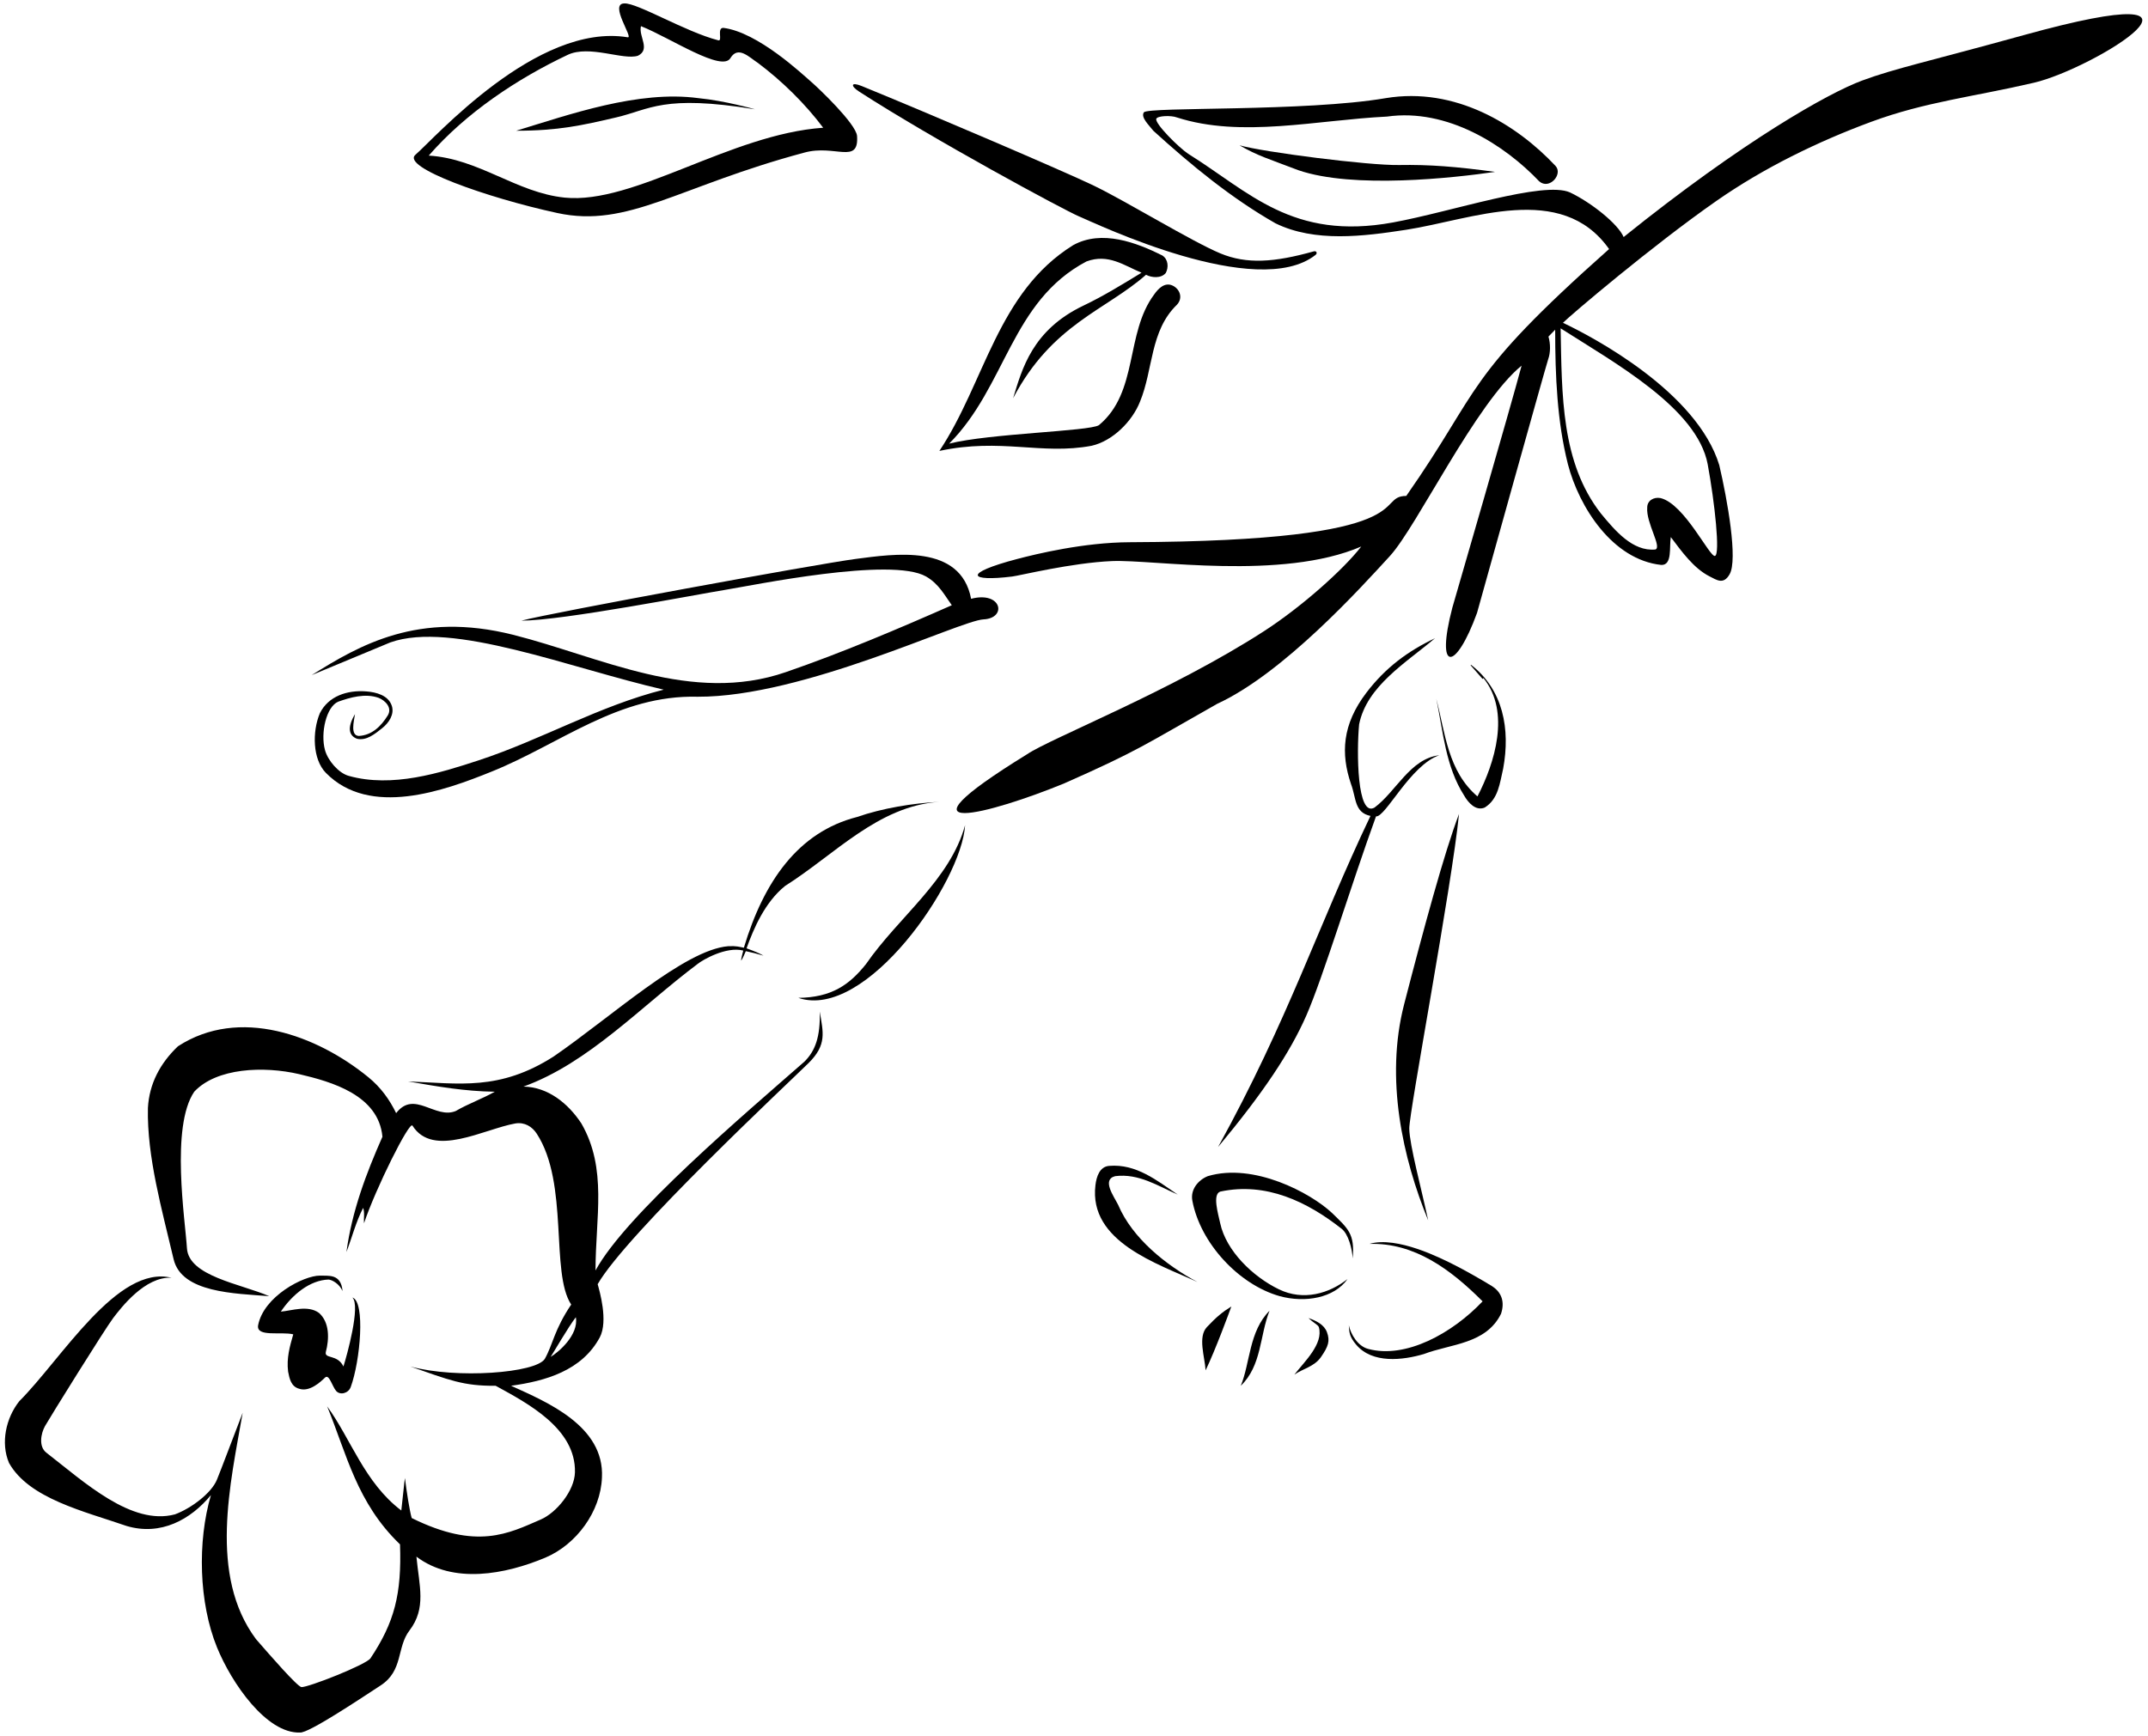<?xml version="1.0" encoding="UTF-8"?>
<svg xmlns="http://www.w3.org/2000/svg" xmlns:xlink="http://www.w3.org/1999/xlink" width="501pt" height="405pt" viewBox="0 0 501 405" version="1.1">
<g id="surface1">
<path style=" stroke:none;fill-rule:nonzero;fill:rgb(0%,0%,0%);fill-opacity:1;" d="M 76.613 298.52 C 77.398 298.559 79.121 299.453 79.898 301.199 C 79.531 297.062 76.602 297.699 74.602 297.602 C 70.852 297.586 61.5 302.398 60.199 309.199 C 59.742 312.023 65.602 310.602 68.398 311.301 C 67.602 314.102 66.801 316.801 67.199 320 C 67.523 321.676 67.898 323.5 69.801 324 C 72.199 324.801 74.742 322.422 75.801 321.398 C 76.766 320.441 77.473 323.434 78.398 324.5 C 79.324 325.566 81.254 325.078 81.801 323.602 C 84.035 317.547 85.258 303.645 82.188 302.711 C 84.172 304.578 80.879 316.363 80.102 318.801 C 78.711 315.879 75.605 317.109 76 315.398 C 76.801 312.398 76.898 308.5 74.398 306.301 C 71.801 304.398 68 305.801 65.5 306 C 68.199 302 72.273 298.668 76.613 298.52 "/>
<path style=" stroke:none;fill-rule:nonzero;fill:rgb(0%,0%,0%);fill-opacity:1;" d="M 187.602 247.699 C 173.699 259.898 146 283.336 138.898 296.398 C 138.898 284 141.699 272.699 135.602 262.102 C 132.5 257.398 127.801 253.602 122.102 253.5 C 137.301 248 149.5 234.801 162.699 224.898 C 163.875 223.938 169.375 220.75 173.359 221.766 C 173.188 222.422 172.844 223.719 172.859 224.109 C 173.141 223.828 173.797 222.266 173.953 221.906 C 175.359 222.203 176.594 222.516 178.078 222.953 C 177.094 222.391 176.297 222.047 174.125 221.242 C 175.789 216.609 178.398 210.5 183.102 206.699 C 194.703 199.375 204.777 188.074 218.988 187.078 C 212.906 187.383 205.773 188.555 199.898 190.602 C 186.199 194.102 178.164 205.586 173.5 221.102 C 172.414 220.914 171.852 220.648 169.836 220.75 C 159.578 221.609 142.5 237.301 129.102 246.5 C 116.438 254.562 107.125 252.75 95.199 252.301 C 102.125 253.5 108.398 254.602 115.398 254.699 C 112.602 256.301 109.199 257.5 106.301 259.199 C 101.5 261.199 96.602 254.199 92.398 259.699 C 90.898 256.602 88.863 253.715 85.898 251.301 C 73.875 241.5 55.801 234.801 41.5 244.102 C 37.301 248.102 34.801 252.898 34.5 258.5 C 34.25 269.875 37.801 282.301 40.5 293.801 C 42.375 301.625 54.75 301.75 62.801 302.398 C 56.102 299.5 44 297.75 43.602 291.199 C 43.199 284.648 39.75 262.875 45.301 254.699 C 50.5 249.125 61.512 248.656 69.801 250.602 C 77.375 252.375 88.301 255.5 89.199 265.199 C 85.398 273.801 82.102 282.5 80.801 292.102 C 82.102 288.699 83 285.102 84.699 281.801 C 85.102 282.898 84.801 284.199 84.898 285.398 C 87.602 277.301 95.492 261.477 96.199 262.602 C 101 270.25 112.898 263.398 120.199 262.102 C 122.375 261.75 124.117 262.836 125.199 264.5 C 132.75 276.125 128.328 296.93 133.227 304.352 C 129.23 310.301 128.996 313.598 127.07 317.023 C 125.016 320.32 106.5 321.75 95.699 318.801 C 104.789 321.957 108.039 323.375 115.602 323.301 C 123.102 327.398 134.34 333.301 134.102 343.5 C 134 347.75 129.824 352.898 126.125 354.5 C 118.625 357.75 111.238 361.691 96.023 354.156 C 95.523 352.406 94.84 348.004 94.441 344.82 C 94.344 345.32 93.742 351.328 93.602 352.398 C 85 345.898 81.801 335.602 76.301 328.102 C 80.898 339.301 83.195 350.594 93.301 360.301 C 93.707 371.91 92 378.5 86.398 386.898 C 85.25 388.438 71.875 393.688 70.301 393.602 C 69.25 393.375 63.121 386.34 59.699 382.398 C 48.602 367.5 53.75 346 56.602 329.602 C 53.812 336.812 51.875 342.062 50.602 345.199 C 49.324 348.34 44.602 351.898 40.801 353.301 C 30.688 356 19.699 345.801 10.801 338.898 C 9 337.5 9.5 334.5 10.5 332.699 C 11.5 330.902 24.5 310 26.398 307.5 C 28.301 305 33.875 297.75 40 298.102 C 27.375 295 14.398 317 4.5 326.898 C 1.398 330.801 0.102 336.602 2.102 341.301 C 6.75 349.625 19.699 352.602 29.5 356 C 37.5 358.398 44.5 354.5 49.199 348.801 C 46 359.699 46.391 373.945 50.602 384.301 C 54 392.668 62.168 404.5 70 404.199 C 72 404.332 83.5 396.668 88.801 393.199 C 94.098 389.734 92.484 384.344 95.5 380.398 C 99.5 375.168 97.777 370.008 97.125 363.164 C 105.727 369.664 117.898 367.301 127.199 363.398 C 134.5 360.301 140.102 352.602 140.398 344.699 C 141 332.699 127.602 327.102 119.199 323.301 C 127.199 322.199 135.699 319.801 139.898 312 C 141.898 308.199 139.836 301.164 139.398 299.602 C 146.168 287.836 184.195 252.363 188.602 248 C 192.93 243.711 191.984 240.844 191.199 236 C 191.355 241.902 190.141 245.203 187.602 247.699 Z M 128.434 316.555 C 129.078 315.602 132.547 309.59 134.309 307.305 C 135.047 311.48 130.121 315.582 128.434 316.555 "/>
<path style=" stroke:none;fill-rule:nonzero;fill:rgb(0%,0%,0%);fill-opacity:1;" d="M 236.301 92.898 C 245.375 75.625 257.898 72.398 267.301 64.102 C 268.602 64.801 270.801 65 271.898 63.699 C 272.602 62.398 272.5 60.5 271.102 59.602 C 265.102 56.602 257 53.5 250.301 57.199 C 232.602 68.199 229.699 89.301 219.102 105.199 C 233.5 102.125 242.898 106.199 254.602 104 C 259.5 102.898 264.102 98.301 265.898 93.699 C 269 86.199 268.199 77.199 274.5 71.102 C 276 69.5 275.164 67.402 273.5 66.625 C 271.625 65.75 270.102 67.398 269.199 68.699 C 262.398 77.801 265.602 91.5 256.301 99.199 C 254 100.625 230.75 101.125 221.375 103.5 C 234.676 90.199 235.801 70.301 253.398 61 C 258.5 59.102 262.148 61.926 266.25 63.625 C 261.648 66.426 257.422 69.047 252.699 71.301 C 240.75 77 238.375 86.125 236.301 92.898 "/>
<path style=" stroke:none;fill-rule:nonzero;fill:rgb(0%,0%,0%);fill-opacity:1;" d="M 186.199 232.801 C 201.938 238.168 224.289 205.812 225.102 192.5 C 221.602 205.301 209.602 213.898 202 224.898 C 198.102 229.801 193.906 232.711 186.199 232.801 "/>
<path style=" stroke:none;fill-rule:nonzero;fill:rgb(0%,0%,0%);fill-opacity:1;" d="M 200.383 21.367 C 217.57 32.48 248.195 49.031 251.699 50.5 C 255.723 52.184 293.199 70.215 306.84 59.469 C 307.359 59.055 307.039 58.469 306.43 58.641 C 297.266 61.203 290.836 61.703 284.602 59.102 C 277.949 56.324 262.75 47 255.102 43.301 C 248.523 40.117 216.688 26.48 201.004 20.078 C 198.445 19.035 198.301 20.02 200.383 21.367 "/>
<path style=" stroke:none;fill-rule:nonzero;fill:rgb(0%,0%,0%);fill-opacity:1;" d="M 154.801 160.898 C 139.699 164.699 126.238 172.605 111.602 177.398 C 102.68 180.324 91.48 183.871 81.301 181 C 78.992 180.348 76.5 177.5 75.801 175 C 74.699 171 76.125 164.836 78.898 163.699 C 81.699 162.699 85.199 161.699 88.301 162.801 C 89.801 163.398 91.543 165.055 90.457 166.887 C 88.855 169.484 86.727 171.531 83.68 171.699 C 81.676 171.574 82.531 168.336 82.801 166.602 C 80.93 169.742 81.355 171.637 83.27 172.355 C 85.469 172.855 87.379 171.277 89.156 169.867 C 90.711 168.633 92.012 166.672 91.398 164.699 C 90.602 162.199 87.727 161.477 85.398 161.301 C 80.973 160.961 76.602 162.398 74.602 166.398 C 72.801 170.699 72.898 177.133 76 180.301 C 86.238 190.762 103.602 184.5 114.699 180 C 130.602 173.602 144.25 162.047 162.75 162.547 C 187.352 162.645 223.844 144.77 229.398 144.5 C 234.953 144.23 233.652 137.824 226.5 139.699 C 224.051 126.789 208.52 129.242 199.602 130.398 C 190.68 131.559 128.629 142.93 121.602 144.801 C 131.285 144.77 162.75 138.641 169.199 137.602 C 175.648 136.559 207.906 129.855 216 134.5 C 219.016 136.23 220.398 139 222 141.199 C 209.301 146.801 196.457 152.258 183.301 156.801 C 161.32 164.387 139.996 153.215 119.699 148.102 C 97.57 142.523 83.879 150.492 72.699 157.5 C 82.656 153.352 87.148 151.512 91.031 149.879 C 105.402 144.762 133 155.898 154.801 160.898 "/>
<path style=" stroke:none;fill-rule:nonzero;fill:rgb(0%,0%,0%);fill-opacity:1;" d="M 130 49.699 C 146.5 53.273 158.125 43.5 187.602 35.602 C 194.75 33.625 200.375 38.5 199.898 31.699 C 199.625 28.875 191 20.625 189.102 19 C 187.199 17.375 176.801 7.5 168.699 6.5 C 167.125 6.5 168.625 9.75 167.5 9.398 C 159.801 7.398 148.625 0.625 145.602 0.801 C 142 0.875 147.875 9 146.398 8.699 C 125.199 5.199 101.254 32.387 96.898 36.102 C 93.5 39 113.5 46.125 130 49.699 Z M 132.398 12.801 C 137.469 10.398 145.375 14.125 148.801 13 C 151.801 11.5 148.898 8.5 149.5 6.102 C 156.301 8.801 168.5 17 170.398 13.5 C 172.199 10.602 174.75 13.375 176.801 14.699 C 182.398 18.898 187.801 24.199 192 29.801 C 170.398 31.301 147.875 47.75 131.699 46.102 C 120.445 44.953 111.699 37 100 36.301 C 108.699 26.301 120.625 18.375 132.398 12.801 "/>
<path style=" stroke:none;fill-rule:nonzero;fill:rgb(0%,0%,0%);fill-opacity:1;" d="M 176.102 25.5 C 176.102 25.5 169.125 23.5 162.898 22.898 C 148.875 21 132.75 26.75 120.398 30.5 C 130.25 30.5 135.75 29.25 143.699 27.398 C 151.648 25.551 154.625 22 176.102 25.5 "/>
<path style=" stroke:none;fill-rule:nonzero;fill:rgb(0%,0%,0%);fill-opacity:1;" d="M 281.5 309.602 C 279.336 311.914 281 316.5 281.199 319.699 C 283.5 314.898 286.691 306.23 287.199 304.801 C 285.215 306.02 283.664 307.285 281.5 309.602 "/>
<path style=" stroke:none;fill-rule:nonzero;fill:rgb(0%,0%,0%);fill-opacity:1;" d="M 260.801 281.102 C 259.75 279.008 256.938 275.211 260.102 274.398 C 265.602 273.699 270.102 276.699 274.699 278.699 C 269.801 275.398 265.027 271.48 258.699 272 C 256.473 272.184 255.742 274.504 255.5 276.5 C 253.898 289.711 270 294.801 279.301 299.102 C 272 295.199 264.102 288.898 260.801 281.102 "/>
<path style=" stroke:none;fill-rule:nonzero;fill:rgb(0%,0%,0%);fill-opacity:1;" d="M 347.898 300 C 345.453 298.484 340.992 295.961 338.602 294.801 C 336.211 293.641 325.898 288.301 319.398 290.199 C 329.898 289.898 338.301 296.102 345.801 303.602 C 338.699 311.102 327.84 317.062 319.102 314.699 C 316.711 314.055 315.102 311.398 314.602 309.199 C 314.699 310.898 314.754 311.855 316.301 313.699 C 320.078 318.207 327.203 317.344 332.102 315.898 C 338.398 313.5 346.602 313.602 350.102 306.5 C 350.98 303.84 350.348 301.516 347.898 300 "/>
<path style=" stroke:none;fill-rule:nonzero;fill:rgb(0%,0%,0%);fill-opacity:1;" d="M 472 8.199 C 449.871 14.328 442.023 15.938 434.301 18.801 C 426.574 21.66 406.605 32.844 378.699 55.301 C 377.363 52.199 371.125 47.25 366.199 44.898 C 360 42.125 338.598 49.391 324.898 51.898 C 301.418 56.203 291.375 44.75 277.125 35.875 C 274.875 34.375 269.25 28.75 269.699 27.699 C 269.996 27.012 273.125 26.875 274.5 27.398 C 289.5 32.25 307.102 28 323.5 27.199 C 337.602 25.199 351 33.875 359 42.301 C 361.375 44.375 364.625 40.625 362.801 38.699 C 353.727 29.023 339.398 20.199 323.199 22.898 C 304.398 26.102 268 24.875 266.801 26.199 C 266 27.375 268 29.199 269 30.5 C 277.898 38.602 287.301 46.301 297.5 52.102 C 306.699 56.602 318.035 55.137 328 53.602 C 343.25 51.25 364.141 42.301 375.301 58.102 C 340.996 88.59 345.824 90.199 328 115.699 C 320.266 115.758 333.148 126.223 263.5 126.5 C 252.785 126.543 241.691 129.246 237.301 130.398 C 224.352 133.797 226 135.75 236.102 134.5 C 237.934 134.273 250.008 131.289 259.398 130.898 C 269 130.5 299 135.5 317.5 127.5 C 313.25 133 303.363 141.719 294.898 147.199 C 273.344 161.16 245 172.25 239.5 176 C 206.25 196.5 231.25 189.75 248.25 182.75 C 265.75 175 266.898 173.801 283.898 164.199 C 299.301 157.102 317.246 137.293 324.199 129.699 C 330.496 122.82 344.215 94.023 354.898 85.301 C 352.668 93.82 338.75 141.75 338.75 141.75 C 334.75 157 339.5 156.75 344.5 143 C 344.5 143 360.691 84.895 361.102 83.801 C 361.656 82.305 361.656 80.172 361.164 78.527 L 362.73 76.918 C 362.73 87.816 363.199 98.398 365.699 108.301 C 368.301 118.301 376.102 130.602 387.5 131.801 C 390.102 131.859 389.301 127.602 389.699 125.301 C 392.199 128.602 395.035 132.625 398.801 134.5 C 400.363 135.281 401.977 136.488 403.398 134 C 405.395 130.652 402.898 116.602 401 108.5 C 395.801 91.5 371.789 78.73 364.543 75.309 C 366.355 73.496 385.27 57.395 400.301 46.898 C 411.305 39.215 423.91 33.047 436.5 28.398 C 449.09 23.754 460.34 22.578 474.398 19.301 C 488.461 16.02 524.711 -6.398 472 8.199 Z M 398.301 108.301 C 399.965 117.367 401.246 129.352 400 129.699 C 398.754 130.047 392.918 117.57 387.301 116.199 C 385.699 115.898 384.199 116.801 384.199 118.398 C 383.898 122 387.688 127.633 386.102 128.199 C 380.801 128.699 376.699 123.801 373.398 119.801 C 364.102 107.898 364.301 92.199 364 76.602 C 376.5 84.602 395.832 95.203 398.301 108.301 "/>
<path style=" stroke:none;fill-rule:nonzero;fill:rgb(0%,0%,0%);fill-opacity:1;" d="M 289.102 33.898 C 293.375 36.375 295.75 37 302.801 39.699 C 315.625 44.125 339.125 41.5 348.699 40.102 C 339.75 38.875 333.375 38.375 326.301 38.5 C 319.227 38.625 294.75 35.5 289.102 33.898 "/>
<path style=" stroke:none;fill-rule:nonzero;fill:rgb(0%,0%,0%);fill-opacity:1;" d="M 343.102 155.102 L 343 155.199 L 345.801 158.398 L 346 158.199 C 352.398 166.102 348.602 178.102 344.602 185.801 C 337.699 179.898 337.102 171.102 335 163 C 336.602 170.801 337.199 178.898 341.5 185.602 C 342.398 187.199 344.199 189.301 346.301 188.398 C 349.5 186.398 349.801 182.699 350.602 179.301 C 352.301 170.102 350.602 160.898 343.102 155.102 "/>
<path style=" stroke:none;fill-rule:nonzero;fill:rgb(0%,0%,0%);fill-opacity:1;" d="M 305.199 307.5 C 306.523 308.762 307.371 309.043 307.602 309.602 C 308.746 313.531 304.199 317.699 301.898 320.699 C 303.898 319.301 306.523 318.871 308.102 316.602 C 309.832 314.105 310.254 312.84 309.5 310.801 C 308.832 308.988 306.949 308.129 305.199 307.5 "/>
<path style=" stroke:none;fill-rule:nonzero;fill:rgb(0%,0%,0%);fill-opacity:1;" d="M 296.102 305.801 C 291.301 310.602 291.602 318 289.398 323.301 C 294.301 318.602 293.801 311.602 296.102 305.801 "/>
<path style=" stroke:none;fill-rule:nonzero;fill:rgb(0%,0%,0%);fill-opacity:1;" d="M 298.301 300.801 C 292.176 297.836 285.988 291.809 284.602 285.398 C 284.105 283.117 282.754 278.656 284.602 278 C 295.301 275.699 304.926 280.375 312.926 286.676 C 314.473 287.871 315.387 291.316 315.5 293.602 C 316.02 287.871 314.473 286.676 310.699 283 C 305.66 278.27 292.398 271.199 281.699 274.398 C 279.516 275.277 277.613 277.477 278.102 280.102 C 279.938 289.98 288.898 299.699 298.5 302.398 C 304.398 304 311.168 302.852 314.301 298.398 C 310 301.801 303.992 303.555 298.301 300.801 "/>
<path style=" stroke:none;fill-rule:nonzero;fill:rgb(0%,0%,0%);fill-opacity:1;" d="M 327.5 234.301 C 323 251.727 327.199 270.301 333.102 284.699 C 331.602 277.602 328.75 267.125 328.699 263.301 C 328.648 259.477 338.625 206.75 340.301 189.898 C 336.875 198.875 332 216.875 327.5 234.301 "/>
<path style=" stroke:none;fill-rule:nonzero;fill:rgb(0%,0%,0%);fill-opacity:1;" d="M 304.699 236.898 C 308.523 228.176 315.238 206.16 320.941 190.461 C 323.129 190.742 328.957 178.492 335.699 176.199 C 328.898 177 325.699 184.602 320.602 188.398 C 316.492 190.809 316.398 175.398 317 169 C 318.801 160 328 154.602 334.699 148.898 C 328.355 151.914 323.148 155.758 318.699 161.602 C 313.039 169.035 312.699 175.801 315.102 182.898 C 316.344 186.152 315.848 189.559 319.648 190.355 C 307.445 215.957 300.5 237.875 284.102 267.602 C 294.5 255.125 300.875 245.625 304.699 236.898 "/>
</g>
</svg>
